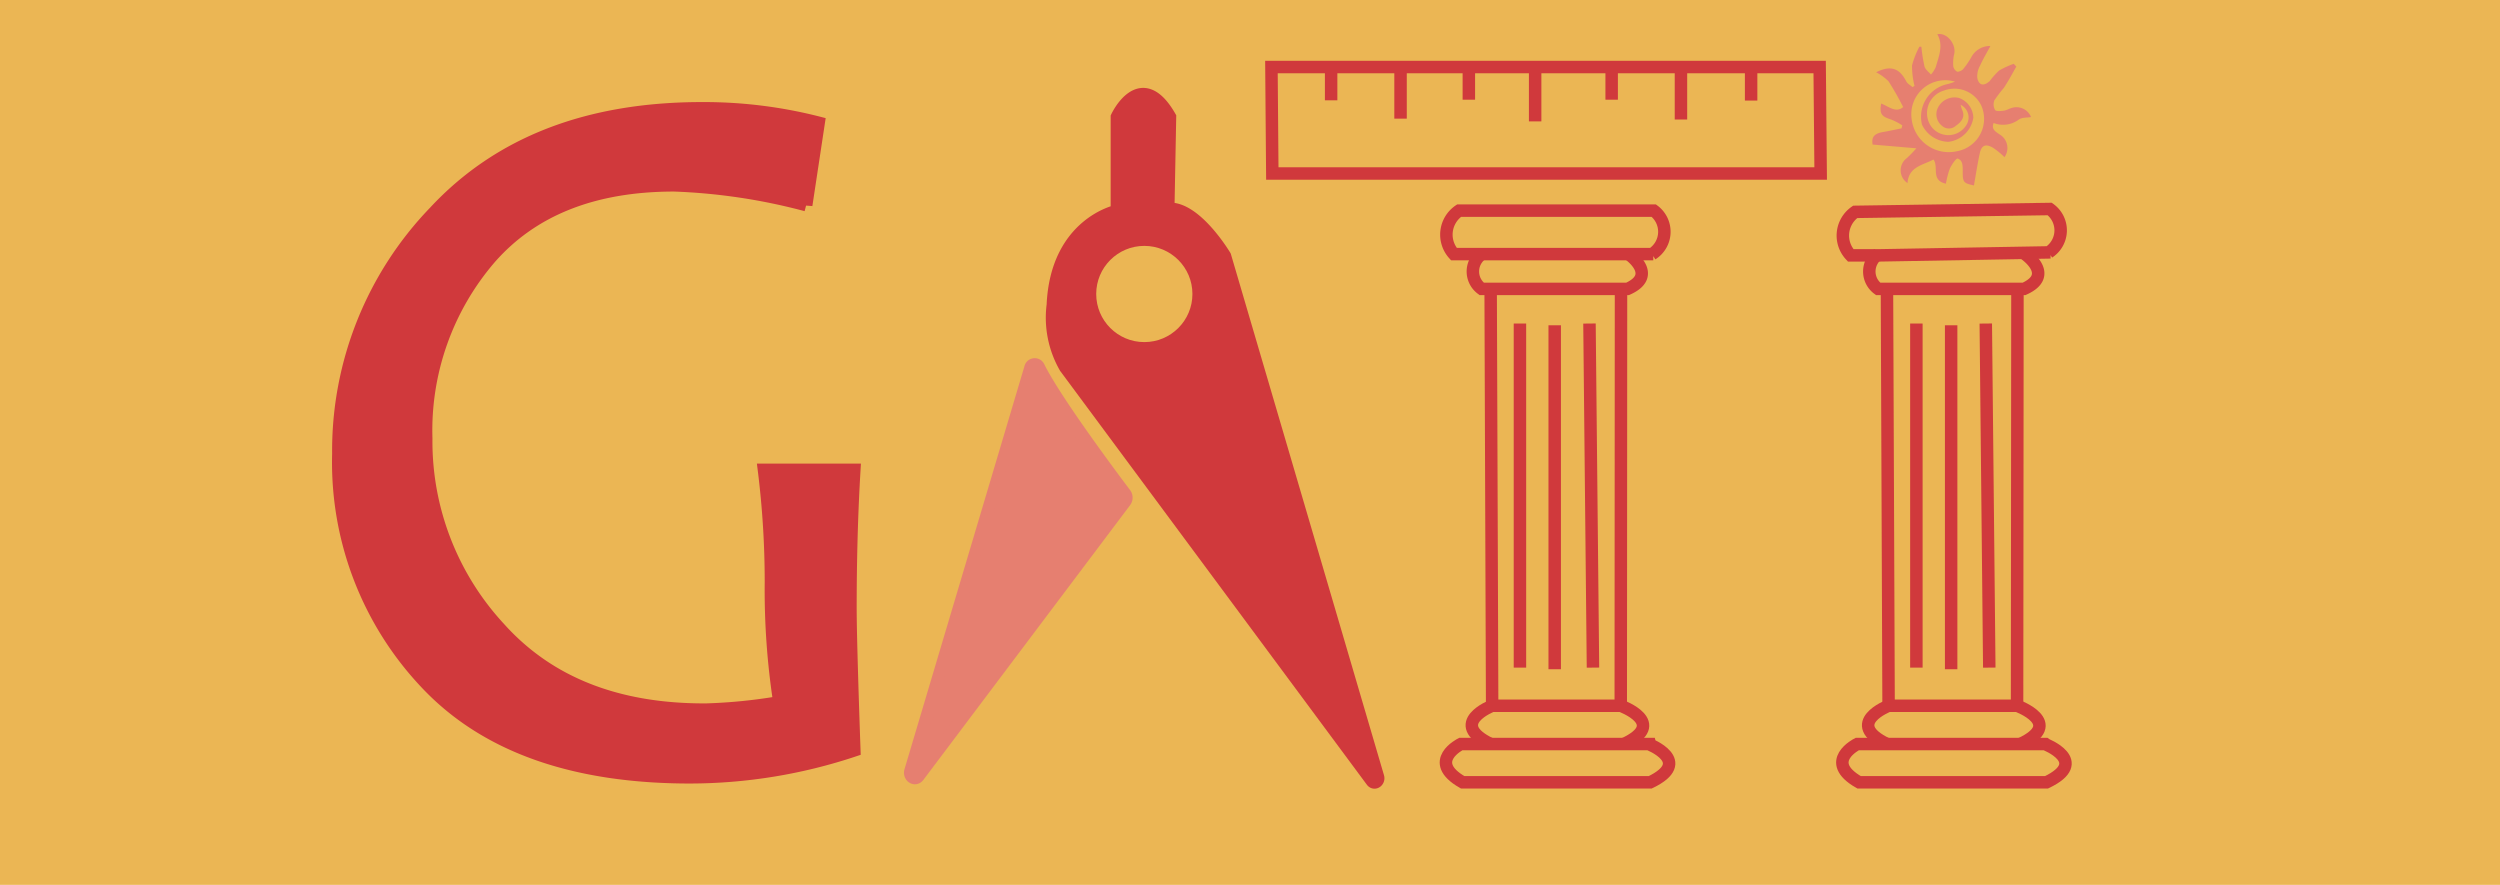 <svg xmlns="http://www.w3.org/2000/svg" viewBox="0 0 200.6 71"><defs><style>.cls-1,.cls-4{fill:#ebb654;}.cls-1{stroke:#ebb654;}.cls-1,.cls-2,.cls-3,.cls-5,.cls-7{stroke-miterlimit:10;}.cls-2,.cls-6{fill:#e67f70;}.cls-2{stroke:#e67f70;}.cls-3{fill:#d0393c;}.cls-3,.cls-5,.cls-7{stroke:#d0393c;}.cls-5,.cls-7{fill:none;}.cls-7{fill-rule:evenodd;}</style></defs><title>gati_Asset 9ldpi</title><g id="Layer_2" data-name="Layer 2"><g id="logo"><rect class="cls-1" x="0.5" y="0.5" width="199.6" height="70"/><path class="cls-2" d="M90.29,39.64c-1.05-1.39-5.63-7.52-6.94-10.18a.35.35,0,0,0-.67.07L73.06,61.85c-.14.45.36.79.63.43l16.6-22.06A.51.51,0,0,0,90.29,39.64Z"/><path class="cls-3" d="M93.88,9.38c-2.35-4.11-4.26,0-4.26,0v7.55s-4.85,1-5.14,7.55a8,8,0,0,0,1,5l24.6,33.19c.21.28.59,0,.49-.33L98.29,20.54s-2.35-3.95-4.55-3.78Z"/><circle class="cls-4" cx="91.82" cy="23.59" r="3.86"/><path class="cls-5" d="M164.39,20.25a2.11,2.11,0,0,0,.08-3.48L148.86,17a2.32,2.32,0,0,0-.36,3.49l2.31,0,13.72-.24"/><path class="cls-5" d="M150.7,20.39a1.73,1.73,0,0,0,0,2.79h11.71c2.51-1.12.07-2.79.07-2.79"/><line class="cls-5" x1="153.77" y1="25.96" x2="153.77" y2="53.57"/><line class="cls-5" x1="156.56" y1="26.1" x2="156.56" y2="53.7"/><line class="cls-5" x1="159.34" y1="25.96" x2="159.62" y2="53.57"/><polyline class="cls-5" points="151.41 23.18 151.54 56.63 161.85 56.63 161.88 23.18"/><path class="cls-5" d="M164.22,62.77H149.17c-2.93-1.68-.14-3.07-.14-3.07h15.05S167.71,61.09,164.22,62.77Z"/><path class="cls-5" d="M151.54,56.63s-3.6,1.4-.13,3.07"/><path class="cls-5" d="M161.85,56.63s3.86,1.4.26,3.07"/><path class="cls-6" d="M156.14,14.74c-1.24-.27-.55-1.34-1-1.94-.83.45-2,.57-2.08,1.89a1.22,1.22,0,0,1-.06-2,9.82,9.82,0,0,0,.77-.79l-3.51-.3c-.11-.6.13-.87.79-1,.51-.08,1-.2,1.53-.3l.06-.24a4.83,4.83,0,0,0-.9-.47c-.78-.25-.93-.44-.8-1.28.61.22,1.18.79,1.77.28a23.62,23.62,0,0,0-1.17-2.06,4,4,0,0,0-1-.73c1.16-.58,1.87-.35,2.43.75.1.18.33.29.49.44l.16-.1a6.69,6.69,0,0,1-.2-1.64,7,7,0,0,1,.59-1.5h.16a13.68,13.68,0,0,0,.25,1.58c.07.25.34.44.52.65a2.25,2.25,0,0,0,.39-.61c.24-.86.63-1.73.12-2.62.74-.17,1.52.76,1.36,1.56a3.1,3.1,0,0,0-.08,1,.62.62,0,0,0,.33.45c.11,0,.36-.09.46-.21a6.5,6.5,0,0,0,.68-1,1.69,1.69,0,0,1,1.51-.86c-.3.57-.6,1.06-.83,1.58a1.71,1.71,0,0,0-.22,1c.14.6.52.66,1,.23a6.07,6.07,0,0,1,.75-.84,6.91,6.91,0,0,1,1.17-.54l.21.22c-.32.57-.63,1.15-1,1.71a10.61,10.61,0,0,0-.76,1,.89.89,0,0,0,.06.78c.08.12.47.08.7.05s.49-.2.75-.25a1.26,1.26,0,0,1,1.43.76c-.3.07-.71,0-1,.22a2.11,2.11,0,0,1-2,.26c-.22.53.21.72.5.93a1.26,1.26,0,0,1,.37,1.81,6.06,6.06,0,0,0-.93-.76c-.6-.34-.92-.19-1.06.48-.18.85-.31,1.7-.46,2.55-.84-.18-.91-.25-.9-1.16,0-.42,0-.88-.42-1-.13,0-.47.5-.62.82A7.28,7.28,0,0,0,156.14,14.74Zm1.18-6.33a3.72,3.72,0,0,0,.11.38c.3.62-.07,1-.49,1.3a.82.82,0,0,1-1.12,0,1.18,1.18,0,0,1-.33-1.43,1.49,1.49,0,0,1,1.7-.8,1.73,1.73,0,0,1,1.15,1.58,2.29,2.29,0,0,1-2,1.94A2.41,2.41,0,0,1,154.22,10a2.68,2.68,0,0,1,1.95-3.23,4.08,4.08,0,0,0,.7-.22,2.73,2.73,0,0,0-3.48,3,3,3,0,0,0,3.66,2.58A2.64,2.64,0,0,0,159,8.52a2.39,2.39,0,0,0-3-1.26,1.89,1.89,0,0,0-1.32,2.28,1.7,1.7,0,0,0,3.16.39A1.13,1.13,0,0,0,157.32,8.41Z"/><polygon class="cls-7" points="146.09 13.92 146.01 5.38 102.02 5.38 102.09 13.92 146.09 13.92"/><path id="path5514" class="cls-5" d="M140.51,5.48V8.07"/><path id="path5516" class="cls-5" d="M134.88,5.51V9.59"/><path id="path6403" class="cls-5" d="M129.32,5.45V8"/><path id="path6405" class="cls-5" d="M117.86,5.45V8"/><path id="path6407" class="cls-5" d="M106.81,5.46V8.05"/><path id="path6425" class="cls-5" d="M112.38,5.45V9.52"/><path id="path6425-2" data-name="path6425" class="cls-5" d="M123.18,5.66V9.74"/><path class="cls-5" d="M132.56,20.39a2.12,2.12,0,0,0,.14-3.49H117.08a2.33,2.33,0,0,0-.42,3.49h16"/><path class="cls-5" d="M118.89,20.39a1.73,1.73,0,0,0,0,2.79H130.6c2.51-1.12.07-2.79.07-2.79"/><line class="cls-5" x1="121.96" y1="25.96" x2="121.96" y2="53.57"/><line class="cls-5" x1="124.75" y1="26.1" x2="124.75" y2="53.7"/><line class="cls-5" x1="127.54" y1="25.96" x2="127.82" y2="53.57"/><polyline class="cls-5" points="119.61 23.18 119.73 56.63 130.05 56.63 130.07 23.18"/><path class="cls-5" d="M132.42,62.77H117.36c-2.93-1.68-.14-3.07-.14-3.07h15.06S135.9,61.09,132.42,62.77Z"/><path class="cls-5" d="M119.73,56.63s-3.59,1.4-.12,3.07"/><path class="cls-5" d="M130.05,56.63s3.85,1.4.25,3.07"/><path class="cls-3" d="M68.55,60.21a41.75,41.75,0,0,1-13.19,2.16q-14,0-21.1-7.48a25.77,25.77,0,0,1-7.11-18.47A27.6,27.6,0,0,1,34.88,17q7.73-8.31,21.44-8.31a37,37,0,0,1,9.37,1.16l-1,6.61a47.54,47.54,0,0,0-10.6-1.59q-9.65,0-14.77,5.84A21.19,21.19,0,0,0,34.2,35.18a22.06,22.06,0,0,0,5.88,15.23Q46,57,56.68,56.94a42.13,42.13,0,0,0,5.86-.59,59.58,59.58,0,0,1-.68-9.65,72.42,72.42,0,0,0-.56-9h7.25c-.21,3.5-.31,7.21-.31,11.11Q68.24,51.29,68.55,60.21Z"/></g></g></svg>